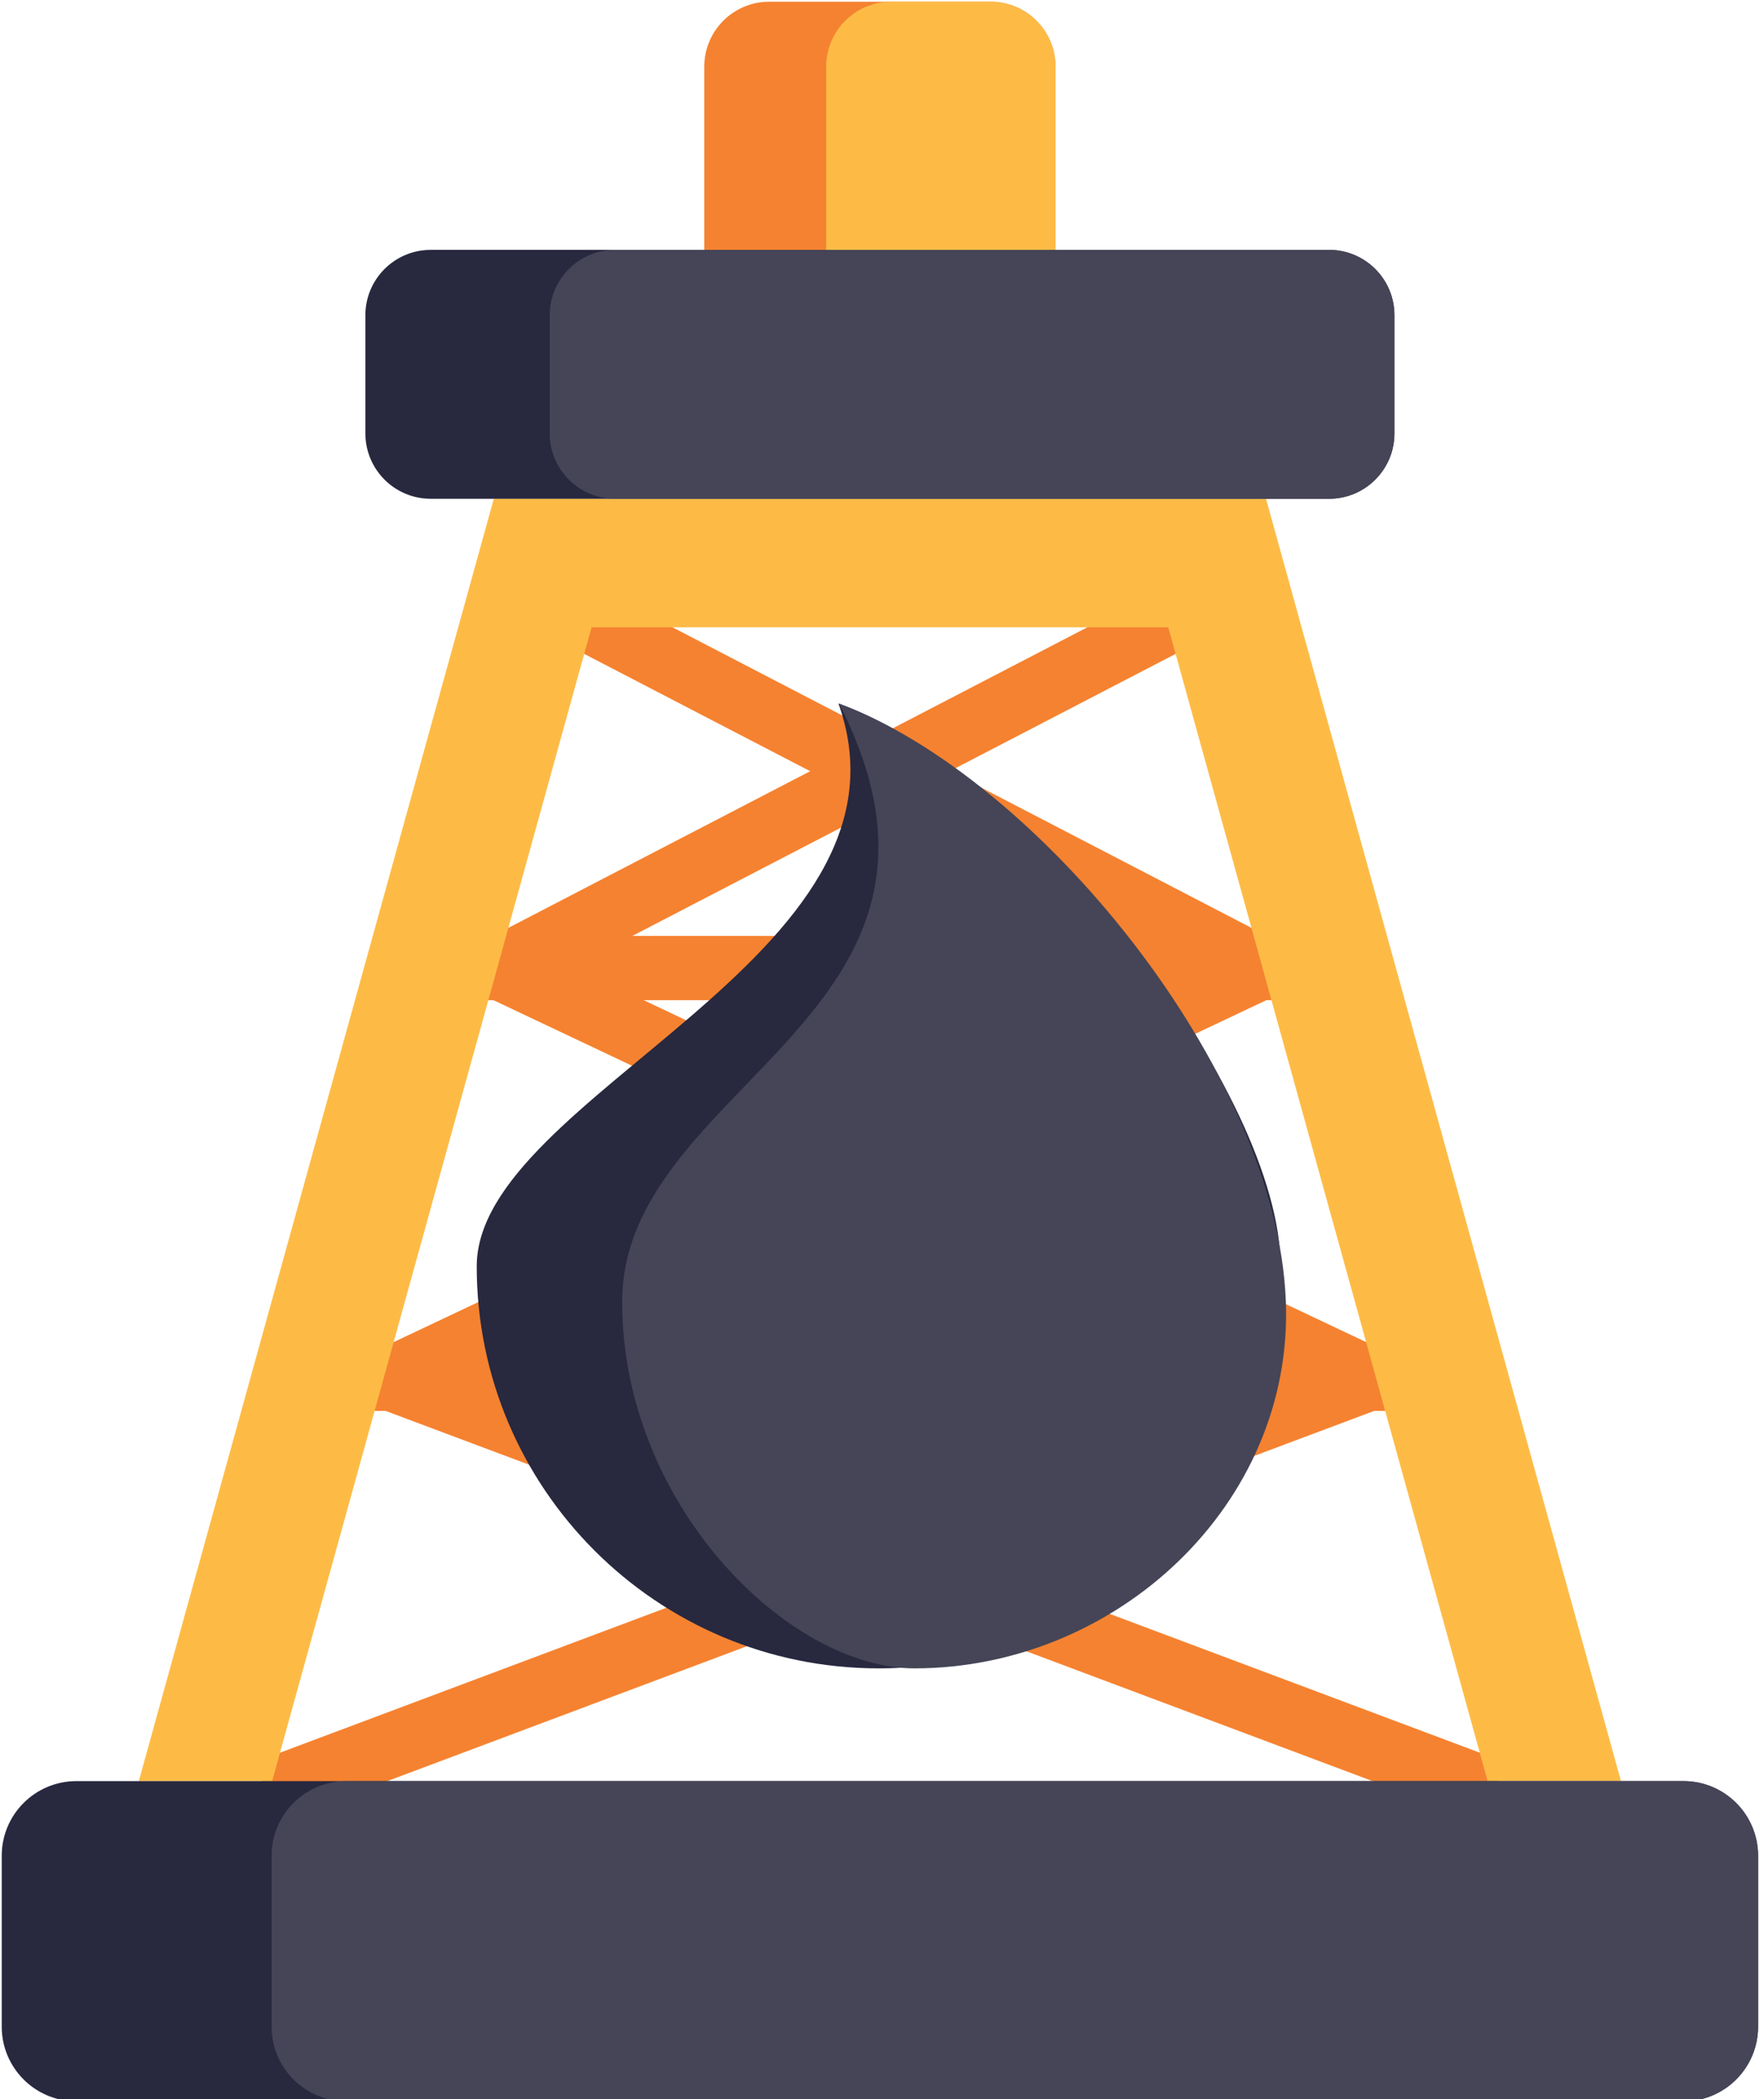 <?xml version="1.0" encoding="UTF-8" standalone="no"?>
<!DOCTYPE svg PUBLIC "-//W3C//DTD SVG 1.1//EN" "http://www.w3.org/Graphics/SVG/1.1/DTD/svg11.dtd">
<svg width="100%" height="100%" viewBox="0 0 116 138" version="1.1" xmlns="http://www.w3.org/2000/svg" xmlns:xlink="http://www.w3.org/1999/xlink" xml:space="preserve" xmlns:serif="http://www.serif.com/" style="fill-rule:evenodd;clip-rule:evenodd;stroke-linejoin:round;stroke-miterlimit:1.414;">
    <g transform="matrix(1,0,0,1,-311,-134.242)">
        <g transform="matrix(0.586,0,0,0.586,0,0)">
            <g transform="matrix(0.311,0,0,0.311,475.429,157.149)">
                <g>
                    <g>
                        <g>
                            <g transform="matrix(0.355,0,0,0.355,495.681,610.589)">
                                <g transform="matrix(1,0,0,1,-893.75,-1066.67)">
                                    <g transform="matrix(4.167,0,0,4.167,0,0)">
                                        <path d="M361.272,444.004L74.957,336.633L289.063,235.32L136.038,155.901L143.258,141.989L324.336,235.968L115.136,334.96L366.777,429.329L361.272,444.004Z" style="fill:rgb(245,130,48);fill-rule:nonzero;"/>
                                        <path d="M67.135,444.004L61.632,429.329L313.273,334.96L104.073,235.968L285.151,141.989L292.37,155.901L139.347,235.32L353.45,336.633L67.135,444.004Z" style="fill:rgb(245,130,48);fill-rule:nonzero;"/>
                                        <rect x="113.873" y="227.809" width="200.662" height="15.673" style="fill:rgb(245,130,48);fill-rule:nonzero;"/>
                                        <rect x="87.207" y="327.962" width="253.984" height="15.674" style="fill:rgb(245,130,48);fill-rule:nonzero;"/>
                                        <path d="M257.045,15.841L257.045,85.682L171.363,85.682L171.363,15.841C171.363,7.095 178.448,0 187.193,0L241.215,0C249.96,0 257.045,7.095 257.045,15.841Z" style="fill:rgb(245,130,48);fill-rule:nonzero;"/>
                                        <path d="M257.045,15.841L257.045,85.682L201.101,85.682L201.101,15.841C201.101,7.095 208.196,0 216.942,0L241.215,0C249.96,0 257.045,7.095 257.045,15.841Z" style="fill:rgb(253,187,70);fill-rule:nonzero;"/>
                                        <path d="M362.444,433.915L284.536,152.555L143.872,152.555L65.954,433.915L33.436,433.915L120.024,121.209L308.384,121.209L394.971,433.915L362.444,433.915Z" style="fill:rgb(253,187,70);fill-rule:nonzero;"/>
                                        <path d="M428.408,452.117L428.408,493.798C428.408,503.85 420.258,512 410.206,512L18.202,512C8.15,512 0,503.85 0,493.798L0,452.117C0,442.065 8.15,433.915 18.202,433.915L410.206,433.915C420.258,433.915 428.408,442.065 428.408,452.117Z" style="fill:rgb(40,40,63);fill-rule:nonzero;"/>
                                        <path d="M428.408,452.117L428.408,493.798C428.408,503.85 420.258,512 410.206,512L84.02,512C73.978,512 65.828,503.85 65.828,493.798L65.828,452.117C65.828,442.065 73.978,433.915 84.02,433.915L410.206,433.915C420.258,433.915 428.408,442.065 428.408,452.117Z" style="fill:rgb(69,69,87);fill-rule:nonzero;"/>
                                        <path d="M339.707,76.456L339.707,105.263C339.707,114.072 332.57,121.208 323.762,121.208L104.647,121.208C95.838,121.208 88.701,114.072 88.701,105.263L88.701,76.456C88.701,67.647 95.838,60.51 104.647,60.51L323.762,60.51C332.57,60.51 339.707,67.647 339.707,76.456Z" style="fill:rgb(40,40,63);fill-rule:nonzero;"/>
                                        <path d="M339.707,76.456L339.707,105.263C339.707,114.072 332.57,121.208 323.762,121.208L149.608,121.208C140.8,121.208 133.663,114.072 133.663,105.263L133.663,76.456C133.663,67.647 140.8,60.51 149.608,60.51L323.762,60.51C332.57,60.51 339.707,67.647 339.707,76.456Z" style="fill:rgb(69,69,87);fill-rule:nonzero;"/>
                                    </g>
                                </g>
                            </g>
                            <g transform="matrix(0.888,0,0,0.888,54.71,69.531)">
                                <g transform="matrix(1.005,0,0,1.206,-30.504,203.852)">
                                    <g>
                                        <path d="M507.25,219C543.812,304.312 361,350.954 361,408.583C361,483.322 433.814,544 523.5,544C613.186,544 686,483.322 686,408.583C686,350.954 587.687,243.375 507.25,219Z" style="fill:rgb(40,40,63);"/>
                                    </g>
                                </g>
                                <g transform="matrix(0.916,0,0,1.206,30.709,203.852)">
                                    <g>
                                        <path d="M489.975,219C560.655,324.215 393.755,346.671 393.755,420.605C393.755,488.709 467.352,544.044 523.5,544C613.186,543.93 691.452,488.663 688.184,420.605C684.408,341.996 577.205,243.631 489.975,219Z" style="fill:rgb(69,69,87);"/>
                                    </g>
                                </g>
                            </g>
                        </g>
                    </g>
                </g>
            </g>
        </g>
    </g>
</svg>
